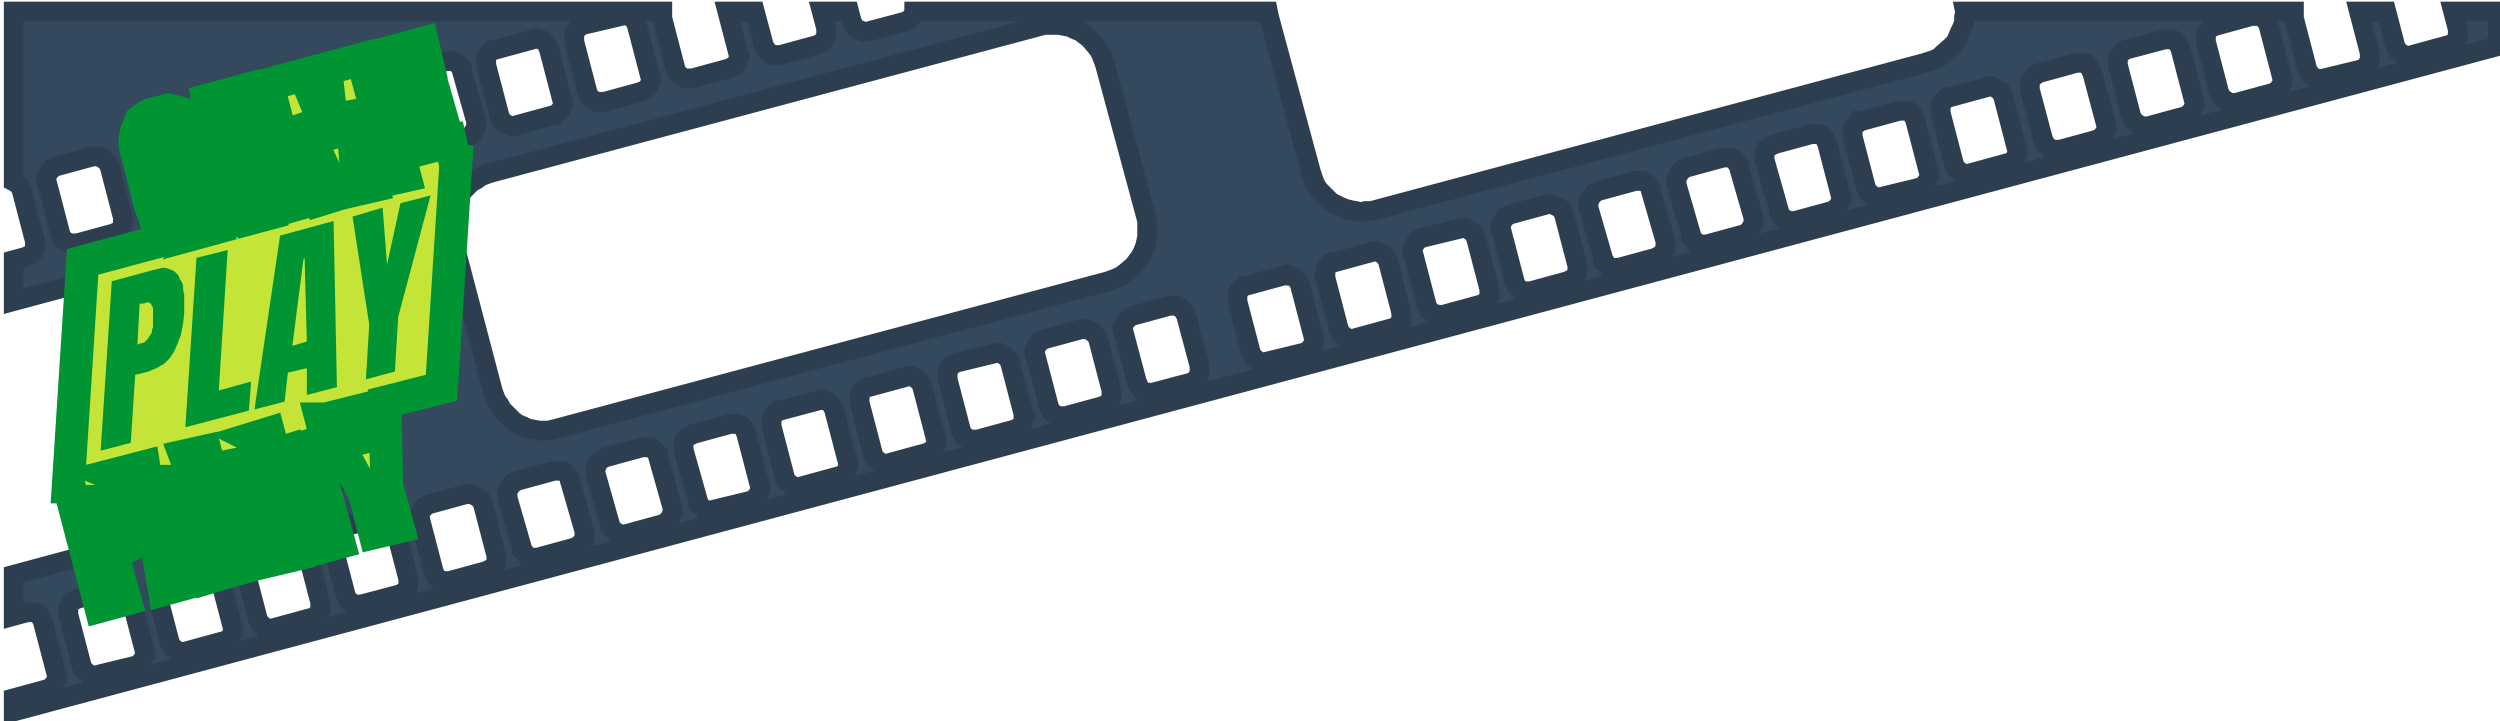 <?xml version="1.0" encoding="UTF-8" standalone="no"?>
<!-- Created with Inkscape (http://www.inkscape.org/) -->

<svg
   xmlns:dc="http://purl.org/dc/elements/1.1/"
   xmlns:cc="http://creativecommons.org/ns#"
   xmlns:rdf="http://www.w3.org/1999/02/22-rdf-syntax-ns#"
   xmlns:svg="http://www.w3.org/2000/svg"
   xmlns="http://www.w3.org/2000/svg"
   xmlns:xlink="http://www.w3.org/1999/xlink"
   xmlns:sodipodi="http://sodipodi.sourceforge.net/DTD/sodipodi-0.dtd"
   xmlns:inkscape="http://www.inkscape.org/namespaces/inkscape"
   width="190.222mm"
   height="54.898mm"
   viewBox="0 0 190.222 54.898"
   version="1.1"
   id="svg1149"
   inkscape:version="0.92.3 (2405546, 2018-03-11)"
   sodipodi:docname="drawing.svg"
   inkscape:export-filename="d:\Downloads\research\education_apo_lesmateriaal\wip\project_gameplayparty\bitmap.png"
   inkscape:export-xdpi="288"
   inkscape:export-ydpi="288">
  <defs
     id="defs1143">
    <linearGradient
       inkscape:collect="always"
       id="linearGradient2844">
      <stop
         style="stop-color:#000000;stop-opacity:1;"
         offset="0"
         id="stop2840" />
      <stop
         style="stop-color:#000000;stop-opacity:0;"
         offset="1"
         id="stop2842" />
    </linearGradient>
    <pattern
       y="0"
       x="0"
       height="6"
       width="6"
       patternUnits="userSpaceOnUse"
       id="WMFhbasepattern" />
    <linearGradient
       inkscape:collect="always"
       xlink:href="#linearGradient2844"
       id="linearGradient2846"
       x1="-96.438"
       y1="175.24"
       x2="47.056"
       y2="485.778"
       gradientUnits="userSpaceOnUse" />
  </defs>
  <sodipodi:namedview
     id="base"
     pagecolor="#ffffff"
     bordercolor="#666666"
     borderopacity="1.0"
     inkscape:pageopacity="0.0"
     inkscape:pageshadow="2"
     inkscape:zoom="1.6577886"
     inkscape:cx="359.47526"
     inkscape:cy="104.17325"
     inkscape:document-units="mm"
     inkscape:current-layer="g1884"
     showgrid="false"
     inkscape:window-width="1920"
     inkscape:window-height="1001"
     inkscape:window-x="-9"
     inkscape:window-y="-9"
     inkscape:window-maximized="1"
     fit-margin-top="0"
     fit-margin-left="0"
     fit-margin-right="0"
     fit-margin-bottom="0" />
  <g
     inkscape:label="Layer 1"
     inkscape:groupmode="layer"
     id="layer1"
     transform="translate(-11.055,-7.894)">
    <g
       id="g1884"
       transform="matrix(0.265,0,0,0.265,-173.628,-72.558)">
      <path
         style="fill:#34495e;fill-opacity:1;stroke:#2c3e50;stroke-width:5.669;stroke-linecap:square;stroke-linejoin:miter;stroke-miterlimit:4;stroke-dasharray:none;stroke-opacity:1;paint-order:markers stroke fill"
         d="m 700.853,306.906 v 48.799 l 0.32,0.16 1.281,0.961 0.318,0.641 0.32,0.639 3.84,14.721 v 0.641 0.639 0.641 l -0.318,0.961 -0.961,0.959 -0.641,0.32 -0.639,0.32 -3.521,0.961 v 11.777 l 67.521,-18.18 1.279,-0.318 h 1.279 1.602 1.6 l 1.279,0.318 1.6,0.32 1.281,0.641 1.6,0.641 1.279,0.959 1.281,0.961 1.92,2.24 0.959,1.279 0.641,1.279 0.959,2.561 11.84,43.84 0.32,1.279 v 1.602 1.279 1.6 l -0.32,1.6 -0.318,1.281 -0.641,1.6 -0.641,1.279 -0.959,1.281 -0.961,1.279 -2.24,2.24 -1.279,0.641 -1.279,0.639 -2.561,0.961 -87.041,23.482 v 11.805 l 3.84,-1.047 h 0.641 0.641 0.641 l 0.959,0.32 0.961,0.959 0.318,0.641 0.32,0.639 3.84,14.721 0.32,0.641 v 0.959 l -0.32,0.641 -0.32,0.641 -0.959,1.279 -0.641,0.32 -0.639,0.32 -9.602,2.617 V 507.865 L 1414.134,316.826 v -9.92 h -12.855 l 1.336,5.119 v 0.641 0.641 0.959 l -0.32,0.641 -0.961,0.959 -0.641,0.641 h -0.639 l -10.561,2.881 -0.959,0.32 h -0.641 l -0.641,-0.32 -0.639,-0.32 -1.281,-0.961 -0.32,-0.639 -0.32,-0.641 -2.588,-9.92 h -7.859 l 3.088,11.84 v 0.641 0.639 0.961 l -0.32,0.641 -0.959,1.279 -0.641,0.32 -0.641,0.32 -10.559,2.559 -0.641,0.32 h -0.959 l -0.641,-0.32 -0.641,-0.318 -1.279,-0.961 -0.32,-0.641 -0.32,-0.639 -3.84,-14.721 v -0.641 -0.639 -0.641 h -94.465 l 0.064,0.32 -0.32,1.279 v 1.6 l -0.639,1.602 -0.641,1.279 -0.641,1.6 -0.639,1.279 -0.961,0.961 -2.561,2.24 -0.959,0.959 -1.279,0.641 -2.881,0.961 -157.76,42.238 -1.279,0.32 h -1.602 l -1.279,0.32 -1.6,-0.32 -1.6,-0.32 -1.281,-0.318 -1.6,-0.641 -1.279,-0.641 -1.281,-0.639 -1.279,-1.281 -2.24,-2.24 -0.641,-0.959 -0.639,-1.281 -0.961,-2.879 -11.84,-43.84 -0.32,-1.281 -0.191,-0.959 H 959.413 v 0.32 l -0.32,0.639 -0.959,1.281 -0.641,0.32 -0.641,0.32 -10.879,2.879 h -0.641 -0.641 l -0.639,-0.32 -0.961,-0.32 -0.959,-0.959 -0.32,-0.641 -0.32,-0.639 -0.752,-2.881 h -7.887 l 1.279,4.801 v 0.959 0.641 0.639 l -0.32,0.641 -0.961,1.279 -0.639,0.32 -0.641,0.32 -10.561,2.881 h -0.959 -0.641 -0.641 l -0.639,-0.32 -1.281,-1.279 -0.318,-0.641 -0.32,-0.641 -2.561,-9.6 h -7.889 l 3.088,11.84 0.32,0.641 v 0.639 l -0.32,0.641 -0.318,0.961 -0.961,0.959 -0.641,0.32 -0.639,0.32 -10.561,2.879 h -0.641 -0.959 -0.641 l -0.641,-0.318 -1.279,-0.961 -0.32,-0.641 -0.32,-0.639 -3.84,-14.721 v -0.641 -0.959 -0.32 z M 875.894,307.865 h 0.641 l 0.639,0.32 0.961,0.32 0.959,0.961 0.32,0.639 0.32,0.641 3.84,14.721 0.32,0.639 v 0.641 l -0.32,0.641 -0.32,0.959 -0.959,0.961 -0.641,0.32 -0.641,0.318 -10.559,2.881 h -0.641 -0.961 -0.639 l -0.641,-0.32 -1.279,-0.959 -0.32,-0.641 -0.32,-0.641 -3.84,-14.719 v -0.641 -0.961 -0.639 l 0.32,-0.641 0.959,-1.279 0.641,-0.32 0.641,-0.32 10.879,-2.561 z m 467.519,0.32 h 0.961 0.639 0.641 l 0.641,0.32 1.279,0.961 0.32,0.639 0.32,0.641 3.84,14.721 0.32,0.639 v 0.961 l -0.32,0.641 -0.32,0.639 -0.961,1.281 -0.639,0.318 -0.641,0.32 -10.56,2.881 h -0.639 -0.961 l -0.641,-0.32 -0.639,-0.32 -1.281,-0.959 -0.318,-0.641 -0.32,-0.641 -3.84,-14.719 v -0.641 -0.641 -0.639 l 0.32,-0.961 0.959,-0.959 0.641,-0.32 0.639,-0.32 z m -346.561,2.561 h 1.281 1.6 1.279 l 1.602,0.32 1.6,0.32 1.279,0.639 1.6,0.641 1.281,0.961 1.279,0.959 1.92,2.24 0.961,1.279 0.639,1.281 0.961,2.559 11.84,43.842 0.32,1.279 v 1.6 1.279 1.602 l -0.32,1.6 -0.32,1.279 -0.641,1.6 -0.639,1.281 -0.961,1.279 -0.959,1.279 -2.24,1.922 -1.281,0.959 -1.279,0.641 -2.561,0.959 -158.08,42.24 -1.279,0.32 -1.279,0.32 h -1.602 -1.279 l -1.6,-0.32 -1.6,-0.32 -1.281,-0.641 -1.6,-0.639 -1.279,-0.961 -0.961,-0.959 -2.24,-2.24 -0.639,-1.281 -0.961,-1.279 -0.959,-2.561 -11.521,-43.84 -0.318,-1.6 -0.32,-1.279 v -1.6 -1.281 l 0.32,-1.6 0.318,-1.6 0.641,-1.281 0.641,-1.279 0.959,-1.6 0.961,-0.961 2.24,-2.24 1.279,-0.639 1.279,-0.961 2.561,-0.959 158.08,-42.24 z m -146.238,3.84 h 0.639 l 0.641,0.32 0.959,0.32 0.961,0.959 0.32,0.641 0.32,0.641 3.84,14.719 0.32,0.641 v 0.641 l -0.32,0.959 -0.32,0.641 -0.961,0.959 -0.639,0.641 h -0.641 l -10.561,2.881 -0.639,0.318 h -0.641 l -0.961,-0.318 -0.639,-0.32 -1.281,-0.961 -0.32,-0.639 -0.318,-0.641 -3.84,-14.721 v -0.639 -0.641 -0.961 l 0.318,-0.639 1.281,-1.281 0.639,-0.318 h 0.641 l 10.561,-2.881 z m 467.84,0.32 h 0.639 0.641 0.641 l 0.959,0.32 0.961,0.959 0.32,0.641 0.318,0.641 3.84,14.719 0.32,0.641 v 0.961 l -0.32,0.639 -0.318,0.641 -0.961,1.279 -0.641,0.32 -0.639,0.32 -10.56,2.879 h -0.641 -0.959 l -0.641,-0.318 -0.641,-0.32 -1.279,-0.961 -0.32,-0.639 -0.32,-0.641 -3.84,-14.721 v -0.639 -0.641 -0.641 l 0.32,-0.639 0.961,-1.281 0.639,-0.32 0.641,-0.318 z m -493.48,6.252 h 0.641 0.639 0.961 l 0.639,0.32 0.961,0.959 0.641,0.641 v 0.641 l 4.16,14.719 v 0.641 0.961 l -0.32,0.639 -0.32,0.641 -0.961,1.279 -0.639,0.32 -0.641,0.32 -10.561,2.879 h -0.639 -0.641 l -0.961,-0.318 -0.639,-0.32 -0.961,-0.961 -0.639,-0.639 v -0.641 l -4.16,-14.721 v -0.639 -0.641 l 0.318,-0.641 0.32,-0.959 0.961,-0.961 0.641,-0.32 0.639,-0.318 z m 468.199,0.469 h 0.641 0.641 0.639 l 0.961,0.318 0.959,1.281 0.32,0.639 0.32,0.641 3.84,14.4 0.32,0.959 v 0.641 l -0.32,0.641 -0.32,0.641 -0.959,1.279 -0.641,0.32 -0.641,0.32 -10.559,2.879 h -0.641 -0.641 -0.959 l -0.641,-0.32 -1.279,-1.279 -0.32,-0.641 -0.32,-0.639 -3.84,-14.4 v -0.641 -0.959 -0.641 l 0.32,-0.641 1.279,-1.279 0.641,-0.32 0.641,-0.32 z m -493.479,6.252 h 0.639 0.641 0.959 l 0.641,0.318 1.279,1.281 0.32,0.639 v 0.641 l 4.16,14.4 v 0.959 0.641 0.641 l -0.32,0.641 -1.279,1.279 -0.641,0.32 -0.639,0.32 -10.561,2.879 h -0.641 -0.639 -0.961 l -0.641,-0.32 -0.959,-1.279 -0.641,-0.641 v -0.639 l -4.16,-14.4 v -0.961 -0.639 l 0.32,-0.641 0.32,-0.641 0.959,-1.279 0.641,-0.32 0.641,-0.32 z m 468.52,0.467 h 0.639 l 0.641,0.32 0.641,0.32 1.279,0.959 0.32,0.641 0.32,0.641 3.84,14.719 0.32,0.641 v 0.641 l -0.32,0.959 -0.32,0.641 -0.959,1.279 -0.641,0.32 h -0.641 l -10.561,2.881 -0.639,0.32 h -0.961 l -0.639,-0.32 -0.641,-0.32 -1.279,-0.961 -0.32,-0.639 -0.32,-0.641 -3.84,-14.721 v -0.639 -0.641 -0.959 l 0.32,-0.641 0.959,-0.961 0.641,-0.639 h 0.639 l 10.561,-2.881 z m -493.801,6.252 h 0.641 0.641 l 0.959,0.32 0.641,0.32 1.279,0.959 0.32,0.641 0.32,0.641 3.84,14.719 v 0.641 0.641 0.639 l -0.32,0.961 -1.279,0.961 -0.641,0.318 -0.641,0.32 -10.559,2.881 h -0.641 -0.641 -0.639 l -0.961,-0.32 -0.959,-0.961 -0.32,-0.639 -0.32,-0.641 -3.84,-14.721 -0.32,-0.639 v -0.961 l 0.32,-0.639 0.32,-0.641 0.959,-1.281 0.641,-0.318 0.639,-0.32 z m 467.881,0.789 h 0.639 0.641 0.641 l 0.959,0.32 0.961,0.959 0.32,0.641 0.318,0.639 3.842,14.721 0.318,0.641 v 0.639 l -0.318,0.961 -0.32,0.641 -0.961,1.279 -0.641,0.32 -0.639,0.32 -10.561,2.559 -0.641,0.32 h -0.959 l -0.641,-0.32 -0.639,-0.318 -1.281,-0.961 -0.32,-0.641 -0.32,-0.639 -3.84,-14.721 v -0.641 -0.639 -0.961 l 0.32,-0.641 1.281,-0.959 0.318,-0.641 h 0.961 z m -463.361,2.24 3.84,14.719 z m -30.08,4.16 h 0.641 0.961 0.639 l 0.641,0.318 1.279,1.281 0.32,0.639 0.32,0.641 3.84,14.4 v 0.959 0.641 0.641 l -0.32,0.639 -0.959,1.281 -0.641,0.32 -0.641,0.318 -10.879,2.881 h -0.641 -0.641 -0.639 l -0.961,-0.32 -0.959,-1.279 -0.32,-0.641 -0.32,-0.641 -3.84,-14.398 -0.32,-0.961 V 347.865 l 0.32,-0.639 0.32,-0.641 0.959,-1.279 0.641,-0.32 0.641,-0.32 z m 468.16,0.318 h 0.641 0.641 0.639 l 0.961,0.32 0.959,0.961 0.32,0.639 0.32,0.641 3.84,14.721 0.32,0.639 v 0.961 l -0.32,0.641 -0.32,0.639 -0.959,1.281 -0.641,0.318 -0.641,0.32 -10.559,2.881 h -0.641 -0.641 l -0.959,-0.32 -0.641,-0.32 -1.279,-0.959 -0.32,-0.641 v -0.641 l -4.16,-14.719 v -0.641 -0.641 -0.639 l 0.32,-0.961 1.279,-0.959 0.641,-0.32 0.641,-0.32 z m -493.439,6.4 h 0.641 0.959 l 0.641,0.32 0.641,0.32 1.279,0.959 0.32,0.641 0.32,0.641 3.84,14.719 v 0.641 0.641 0.639 l -0.32,0.961 -0.961,0.959 -0.639,0.32 -0.641,0.32 -10.561,2.881 h -0.959 -0.641 -0.641 l -0.639,-0.32 -1.281,-0.961 -0.318,-0.639 -0.32,-0.641 -3.84,-14.721 -0.32,-0.639 v -0.961 l 0.32,-0.641 0.318,-0.639 0.961,-1.281 0.641,-0.318 0.639,-0.32 z m 468.16,0.32 h 0.641 0.639 0.961 l 0.641,0.32 0.959,1.279 0.641,0.641 v 0.641 l 4.16,14.398 v 0.641 0.961 l -0.32,0.639 -0.32,0.641 -0.961,1.279 -0.639,0.32 -0.641,0.32 -10.56,2.881 h -0.639 -0.641 -0.961 l -0.639,-0.32 -0.961,-1.281 -0.639,-0.639 v -0.641 l -4.16,-14.4 v -0.959 -0.641 l 0.32,-0.641 0.318,-0.639 0.961,-1.281 0.641,-0.32 0.639,-0.318 z m -25.279,6.721 h 0.639 0.641 0.959 l 0.641,0.318 1.281,1.281 0.318,0.641 v 0.639 l 4.16,14.4 v 0.961 0.639 0.641 l -0.32,0.641 -1.279,1.279 -0.641,0.32 -0.639,0.32 -10.56,2.879 h -0.641 -0.639 -0.641 l -0.961,-0.32 -0.959,-1.279 -0.641,-0.32 v -0.959 l -4.16,-14.4 v -0.641 -0.959 l 0.32,-0.641 0.32,-0.641 0.961,-1.279 0.639,-0.32 0.641,-0.32 z m -25.281,6.719 h 0.641 0.641 l 0.959,0.32 0.641,0.32 1.279,0.959 0.32,0.641 0.32,0.641 3.84,14.719 v 0.641 0.641 0.641 l -0.32,0.959 -1.279,0.961 -0.641,0.318 -0.641,0.32 -10.559,2.881 h -0.641 -0.641 -0.639 l -0.961,-0.32 -0.959,-0.961 -0.32,-0.639 -0.32,-0.641 -3.84,-14.721 -0.32,-0.639 v -0.961 l 0.32,-0.639 0.32,-0.641 0.959,-1.279 0.641,-0.32 0.641,-0.32 z m -24.639,6.721 h 0.959 l 0.641,0.32 0.639,0.32 1.281,0.959 0.32,0.641 0.318,0.639 3.842,14.721 v 0.641 0.639 0.961 l -0.32,0.641 -0.961,0.959 -0.639,0.641 h -0.641 l -10.561,2.879 -0.959,0.32 -0.641,-0.32 h -0.641 l -0.639,-0.318 -1.281,-0.961 -0.32,-0.641 -0.318,-0.639 -3.842,-14.721 -0.318,-0.641 v -0.639 l 0.318,-0.961 0.32,-0.639 0.961,-1.281 0.639,-0.32 0.641,-0.32 10.56,-2.559 z m -25.281,6.721 h 0.961 l 0.639,0.318 0.641,0.32 1.279,0.961 0.32,0.639 0.32,0.641 3.84,14.721 v 0.639 0.641 0.961 l -0.32,0.639 -0.959,0.961 -0.641,0.641 h -0.641 l -10.559,2.879 -0.961,0.32 h -0.639 l -0.641,-0.32 -0.641,-0.32 -1.279,-0.959 -0.32,-0.641 -0.32,-0.641 -3.84,-14.719 -0.32,-0.641 0.32,-0.641 v -0.959 l 0.32,-0.641 0.959,-1.279 0.641,-0.32 h 0.641 l 10.56,-2.881 z m -24.959,6.719 0.639,0.32 h 0.641 l 0.641,0.32 1.279,0.959 0.32,0.641 0.32,0.641 3.84,14.719 0.32,0.641 v 0.641 l -0.32,0.959 -0.32,0.641 -0.961,1.279 -0.639,0.32 -0.641,0.32 -10.56,2.561 -0.639,0.32 h -0.961 l -0.639,-0.32 -0.641,-0.32 -1.281,-0.961 -0.318,-0.639 -0.32,-0.641 -3.84,-14.721 v -0.639 -0.641 -0.961 l 0.32,-0.639 0.959,-0.961 0.641,-0.639 h 0.639 l 10.561,-2.881 z m -33.602,8.961 h 0.641 0.961 0.639 l 0.641,0.32 1.279,1.279 0.32,0.641 0.32,0.639 3.84,14.4 v 0.961 0.639 0.641 l -0.32,0.641 -0.959,1.279 -0.641,0.32 -0.641,0.32 -10.879,2.879 h -0.641 -0.639 -0.641 l -0.961,-0.32 -0.959,-1.279 -0.32,-0.641 -0.32,-0.639 -3.84,-14.4 -0.32,-0.961 v -0.639 l 0.32,-0.641 0.32,-0.641 0.959,-1.279 0.641,-0.32 0.641,-0.32 z m -25.279,6.719 h 0.641 0.959 l 0.641,0.32 0.641,0.32 1.279,0.961 0.32,0.639 0.32,0.641 3.84,14.721 v 0.639 0.641 0.641 l -0.32,0.959 -0.961,0.961 -0.639,0.318 -0.641,0.32 -10.56,2.881 h -0.959 -0.641 -0.641 l -0.639,-0.32 -1.281,-0.959 -0.318,-0.641 -0.32,-0.641 -3.84,-14.719 -0.32,-0.641 v -0.961 l 0.32,-0.639 0.32,-0.641 0.959,-1.279 0.641,-0.32 0.639,-0.32 z m -24.641,6.721 h 0.961 l 0.641,0.32 0.639,0.32 1.281,0.959 0.32,0.641 0.318,0.641 3.84,14.719 0.32,0.641 -0.32,0.641 v 0.639 l -0.318,0.961 -0.961,0.959 -0.641,0.32 -0.639,0.32 -10.561,2.881 h -0.641 -0.959 -0.641 l -0.641,-0.32 -1.279,-0.961 -0.32,-0.641 -0.32,-0.639 -3.84,-14.721 v -0.641 -0.959 -0.641 l 0.32,-0.639 0.961,-1.281 0.639,-0.32 0.641,-0.318 10.561,-2.561 z m -24.959,6.721 h 0.641 l 0.639,0.318 0.641,0.32 1.279,0.961 0.32,0.641 0.32,0.639 3.84,14.721 0.32,0.641 v 0.639 l -0.32,0.961 -0.32,0.639 -0.959,0.961 -0.641,0.641 h -0.641 l -10.559,2.879 -0.641,0.32 h -0.961 l -0.639,-0.32 -0.641,-0.32 -1.279,-0.959 -0.32,-0.641 -0.32,-0.641 -3.84,-14.719 v -0.641 -0.641 -0.959 l 0.32,-0.641 0.959,-1.279 0.641,-0.32 h 0.641 l 10.559,-2.881 z m -25.279,6.719 h 0.639 l 0.641,0.32 0.959,0.32 0.961,0.959 0.32,0.641 0.32,0.641 3.84,14.719 0.32,0.641 v 0.641 l -0.32,0.959 -0.32,0.641 -0.961,1.279 -0.639,0.32 h -0.641 l -10.561,2.881 -0.639,0.32 h -0.961 l -0.641,-0.32 -0.639,-0.32 -1.281,-0.961 -0.318,-0.639 -0.32,-0.641 -3.84,-14.721 v -0.639 -0.641 -0.959 l 0.318,-0.641 0.961,-0.961 0.641,-0.639 h 0.639 l 10.881,-2.881 z m -25.92,7.041 h 0.639 0.641 0.641 l 0.959,0.32 0.961,0.959 0.318,0.641 0.32,0.639 3.84,14.721 0.32,0.641 v 0.959 l -0.32,0.641 -0.318,0.641 -0.961,1.279 -0.641,0.32 -0.639,0.32 -10.561,2.559 -0.641,0.32 h -0.639 l -0.961,-0.32 -0.641,-0.318 -1.279,-0.961 -0.32,-0.641 v -0.639 l -4.16,-14.721 v -0.641 -0.639 -0.641 l 0.32,-0.959 1.279,-0.961 0.641,-0.32 0.641,-0.32 z m -25.281,6.719 h 0.641 0.641 0.959 l 0.641,0.32 0.959,0.961 0.641,0.639 v 0.641 l 4.16,14.721 v 0.639 0.961 l -0.32,0.641 -0.32,0.639 -0.959,1.281 -0.641,0.32 -0.641,0.318 -10.559,2.881 h -0.641 -0.641 l -0.959,-0.32 -0.641,-0.32 -0.961,-0.959 -0.639,-0.641 v -0.641 l -4.16,-14.719 v -0.641 -0.641 l 0.32,-0.639 0.32,-0.961 0.959,-0.959 0.641,-0.32 0.639,-0.32 z m -25.279,6.721 h 0.639 0.641 0.961 l 0.639,0.32 1.281,1.279 0.32,0.641 v 0.641 l 4.158,14.398 v 0.961 0.641 0.639 l -0.318,0.641 -1.281,1.279 -0.639,0.32 -0.641,0.32 -10.561,2.881 h -0.639 -0.641 -0.961 l -0.639,-0.32 -0.961,-1.281 -0.641,-0.639 v -0.641 l -4.158,-14.4 v -0.959 -0.641 l 0.318,-0.641 0.32,-0.639 0.961,-1.281 0.639,-0.32 0.641,-0.318 z m -25.281,6.721 h 0.641 0.641 l 0.959,0.32 0.641,0.318 1.279,0.961 0.32,0.641 0.32,0.639 3.84,14.721 v 0.641 0.639 0.641 l -0.32,0.959 -1.279,0.961 -0.641,0.32 -0.639,0.32 -10.561,2.879 h -0.641 -0.641 -0.639 l -0.961,-0.32 -0.959,-0.959 -0.32,-0.641 -0.32,-0.641 -3.84,-14.719 -0.32,-0.641 v -0.959 l 0.32,-0.641 0.32,-0.641 0.959,-1.279 0.641,-0.32 0.641,-0.32 z m -25.279,6.719 h 0.641 0.959 l 0.641,0.32 0.641,0.32 1.279,0.961 0.32,0.639 0.32,0.641 3.84,14.721 v 0.639 0.641 0.641 l -0.32,0.959 -0.961,0.961 -0.639,0.318 -0.641,0.32 -10.881,2.881 h -0.639 -0.641 -0.641 l -0.639,-0.32 -1.281,-0.961 -0.318,-0.639 -0.32,-0.641 -3.84,-14.721 -0.32,-0.639 v -0.961 l 0.32,-0.639 0.318,-0.641 0.961,-1.279 0.641,-0.32 0.639,-0.32 z m -24.641,6.721 h 0.961 l 0.641,0.32 0.639,0.32 1.281,0.959 0.318,0.641 0.32,0.641 3.84,14.719 v 0.641 0.641 0.959 l -0.318,0.641 -0.961,0.959 -0.641,0.641 h -0.639 l -10.561,2.879 -0.961,0.32 h -0.639 l -0.641,-0.32 -0.641,-0.318 -1.279,-0.961 -0.32,-0.641 -0.32,-0.639 -3.84,-14.721 -0.32,-0.641 v -0.639 l 0.32,-0.961 0.32,-0.639 0.961,-1.281 0.639,-0.32 0.641,-0.318 10.561,-2.561 z m -24.959,6.721 h 0.641 l 0.639,0.318 0.641,0.32 1.279,0.961 0.32,0.639 0.32,0.641 3.84,14.721 0.32,0.639 v 0.641 l -0.32,0.961 -0.32,0.639 -0.959,1.281 -0.641,0.32 h -0.641 l -10.559,2.879 -0.641,0.32 h -0.961 l -0.639,-0.32 -0.641,-0.32 -1.279,-0.959 -0.32,-0.641 -0.32,-0.641 -3.84,-14.719 v -0.641 -0.641 -0.959 l 0.32,-0.641 0.959,-0.959 0.641,-0.641 h 0.641 l 10.559,-2.881 z m -25.92,7.039 h 0.641 0.639 0.641 l 0.959,0.32 0.961,0.959 0.32,0.641 0.32,0.641 3.84,14.719 0.32,0.641 v 0.961 l -0.32,0.639 -0.32,0.641 -0.961,1.279 -0.639,0.32 -0.641,0.32 -10.561,2.561 -0.639,0.32 h -0.961 l -0.641,-0.32 -0.639,-0.32 -1.281,-0.961 -0.32,-0.639 -0.318,-0.641 -3.84,-14.721 v -0.639 -0.641 -0.641 l 0.318,-0.959 0.961,-0.961 0.641,-0.32 0.639,-0.318 z"
         id="path1815"
         inkscape:connector-curvature="0" />
      <path
         style="fill:#c4e538;fill-opacity:1;fill-rule:evenodd;stroke:#009432;stroke-width:9.449;stroke-linecap:square;stroke-linejoin:miter;stroke-miterlimit:4;stroke-dasharray:none;stroke-opacity:1;paint-order:stroke markers fill"
         d="m 818.253,316.037 -14.08,3.84 8.961,34.24 -2.881,0.641 -9.279,-34.24 -10.561,2.879 2.561,22.4 -8.641,-20.801 -10.561,2.881 8.961,34.24 -2.24,0.641 -12.16,-33.602 -11.84,3.201 5.76,35.199 -2.24,0.641 -5.119,-19.84 -8.641,2.24 1.6,6.08 1.92,-0.641 1.281,5.119 0.318,1.281 v 0.959 l -0.639,0.961 -0.641,0.32 h -0.641 -0.318 -0.32 l -0.32,-0.32 -0.641,-0.961 -0.32,-1.279 -4.479,-16.961 -0.32,-0.959 0.32,-0.961 0.318,-0.639 0.961,-0.32 h 0.641 l 0.639,0.32 0.641,0.639 0.32,0.961 0.959,3.199 6.721,-1.6 -0.641,-2.24 -0.639,-1.6 -0.641,-1.6 -0.641,-1.281 -0.639,-1.279 -0.961,-0.641 -0.959,-0.959 -0.961,-0.32 -1.279,-0.32 -1.6,-0.32 -1.281,0.32 -1.6,0.32 -2.24,0.641 -1.6,0.959 -1.279,0.961 -0.641,1.6 -0.641,1.6 -0.32,1.92 v 1.92 l 0.641,2.24 3.84,15.041 0.961,2.559 0.639,1.92 1.281,1.92 0.959,1.281 1.6,0.639 1.281,0.641 -26.24,7.041 -4.16,64.639 h 0.32 l 8.959,34.24 7.041,-1.92 -3.84,-13.76 2.879,-0.641 1.92,-0.959 1.281,-0.641 1.279,-1.279 0.641,-1.281 0.32,-1.92 v -1.92 l -0.32,-2.24 -0.641,-2.238 -0.641,-2.561 -0.959,-1.92 -0.961,-1.6 -1.279,-1.281 -1.279,-0.959 -1.602,-0.641 8.641,-2.24 5.76,35.201 7.041,-1.922 -1.281,-5.76 4.16,-1.279 2.24,5.76 6.4,-1.92 -12.48,-33.279 5.76,-1.281 8.961,33.92 7.039,-1.92 -4.16,-16 h 1.281 0.959 l 0.32,0.32 0.32,0.32 v 0.32 l 0.32,0.641 3.84,13.76 6.719,-1.602 -3.52,-13.439 -0.32,-0.959 -0.318,-0.961 -0.32,-0.641 -0.641,-0.639 -0.641,-0.32 -0.639,-0.32 -0.641,-0.32 h -0.641 l 0.641,-0.639 0.641,-0.641 0.318,-0.961 0.32,-0.959 v -0.961 -0.959 -1.281 l -0.32,-1.6 -0.639,-1.279 -0.32,-1.6 -0.641,-1.281 -0.32,-0.959 -0.639,-0.961 -0.641,-0.639 -0.959,-0.641 -0.641,-0.32 -0.641,-0.32 4.16,-1.279 1.6,6.08 4.16,-1.279 7.361,28.479 7.039,-1.92 -7.68,-28.16 4.16,-1.279 -1.6,-6.08 h 0.959 l 11.52,21.439 2.881,11.201 6.721,-1.602 -3.201,-11.52 -0.641,-24.32 16.32,-4.16 4.16,-64.959 h -0.32 l -1.279,-5.76 -7.359,1.92 -2.24,-8 6.719,-1.92 -1.92,-6.721 -6.719,1.92 -1.6,-6.719 6.719,-1.92 z m -20.721,16.641 6.4,24.318 -4.16,0.961 z m -14.719,3.84 10.559,23.039 -4.158,1.281 z m -18.881,0.639 6.4,17.281 -3.199,0.639 -3.521,-17.6 z m 8.32,22.721 1.6,5.119 -4.799,1.281 -0.961,-5.439 z m -16.641,7.359 1.602,2.24 -3.521,0.961 0.961,-1.6 z m 45.121,54.08 0.959,11.84 -4.799,-10.879 z m -34.561,15.361 h 0.641 0.32 l 0.318,0.318 0.32,0.641 0.32,0.641 0.32,1.279 0.32,1.6 v 0.961 l -0.32,0.641 -0.641,0.318 -1.6,0.641 -1.6,-6.721 z m -20.801,5.119 h 0.32 l 6.4,17.279 -3.199,0.641 z m -18.559,5.439 h 0.32 l 0.639,0.32 0.32,0.32 0.641,0.641 0.32,0.639 0.318,0.641 0.32,0.961 0.32,1.6 v 0.959 0.961 l -0.32,0.639 -0.639,0.641 -1.281,0.32 -0.32,0.32 -2.238,-8.641 h 0.639 z"
         id="path1803"
         inkscape:connector-curvature="0" />
      <path
         id="path1799"
         d="m 801.975,412.506 0.96,-15.68 -4.8,-31.04 8.64,-2.56 1.28,16.32 3.84,-17.6 8.64,-2.24 -9.28,34.88 -0.96,15.68 -8.32,2.24"
         style="fill:#009432;fill-opacity:1;stroke:none;stroke-width:0.32px;stroke-linecap:round;stroke-linejoin:round;stroke-miterlimit:4;stroke-dasharray:none;stroke-opacity:1"
         inkscape:connector-curvature="0" />
      <path
         style="fill:#009432;fill-opacity:1;stroke:none;stroke-width:0.32px;stroke-linecap:round;stroke-linejoin:round;stroke-miterlimit:4;stroke-dasharray:none;stroke-opacity:1"
         d="m 792.694,367.066 -15.359,4.16 -7.359,49.92 8.639,-2.24 0.961,-8.32 5.439,-1.279 v 7.68 l 8.641,-2.24 z m -8.32,10.561 0.641,24 -4.16,1.279 3.201,-24.959 z"
         id="path1805"
         inkscape:connector-curvature="0" />
      <path
         id="path1807"
         d="m 750.135,426.266 3.2,-48.64 8.96,-2.24 -2.56,40.32 9.28,-2.56 -0.64,8.32 -18.24,4.8"
         style="fill:#009432;fill-opacity:1;stroke:none;stroke-width:0.32px;stroke-linecap:round;stroke-linejoin:round;stroke-miterlimit:4;stroke-dasharray:none;stroke-opacity:1"
         inkscape:connector-curvature="0" />
      <path
         style="fill:#009432;fill-opacity:1;stroke:none;stroke-width:0.32px;stroke-linecap:round;stroke-linejoin:round;stroke-miterlimit:4;stroke-dasharray:none;stroke-opacity:1"
         d="m 743.415,380.506 -1.279,0.32 -1.281,0.32 -11.84,3.199 -3.199,48.641 8.639,-2.24 1.281,-19.52 3.84,-0.961 2.24,-0.959 2.24,-1.279 1.6,-1.602 1.279,-1.92 0.961,-2.24 0.959,-2.559 0.641,-3.201 0.32,-3.199 v -1.92 -1.6 -1.602 l -0.32,-1.279 v -1.279 l -0.32,-0.961 -0.641,-0.959 -0.318,-0.961 -0.641,-0.641 -0.641,-0.639 -0.641,-0.32 -0.959,-0.32 -0.961,-0.32 z m -4.48,9.92 h 0.641 l 0.641,0.32 0.318,0.641 0.32,0.641 v 0.959 0.961 1.6 0.959 0.961 l -0.32,0.959 v 0.641 l -0.639,0.961 -0.641,0.959 -0.961,0.961 -1.279,0.318 -0.641,0.32 0.641,-11.84 h 1.279 z"
         id="path1813"
         inkscape:connector-curvature="0" />
    </g>
  </g>
</svg>